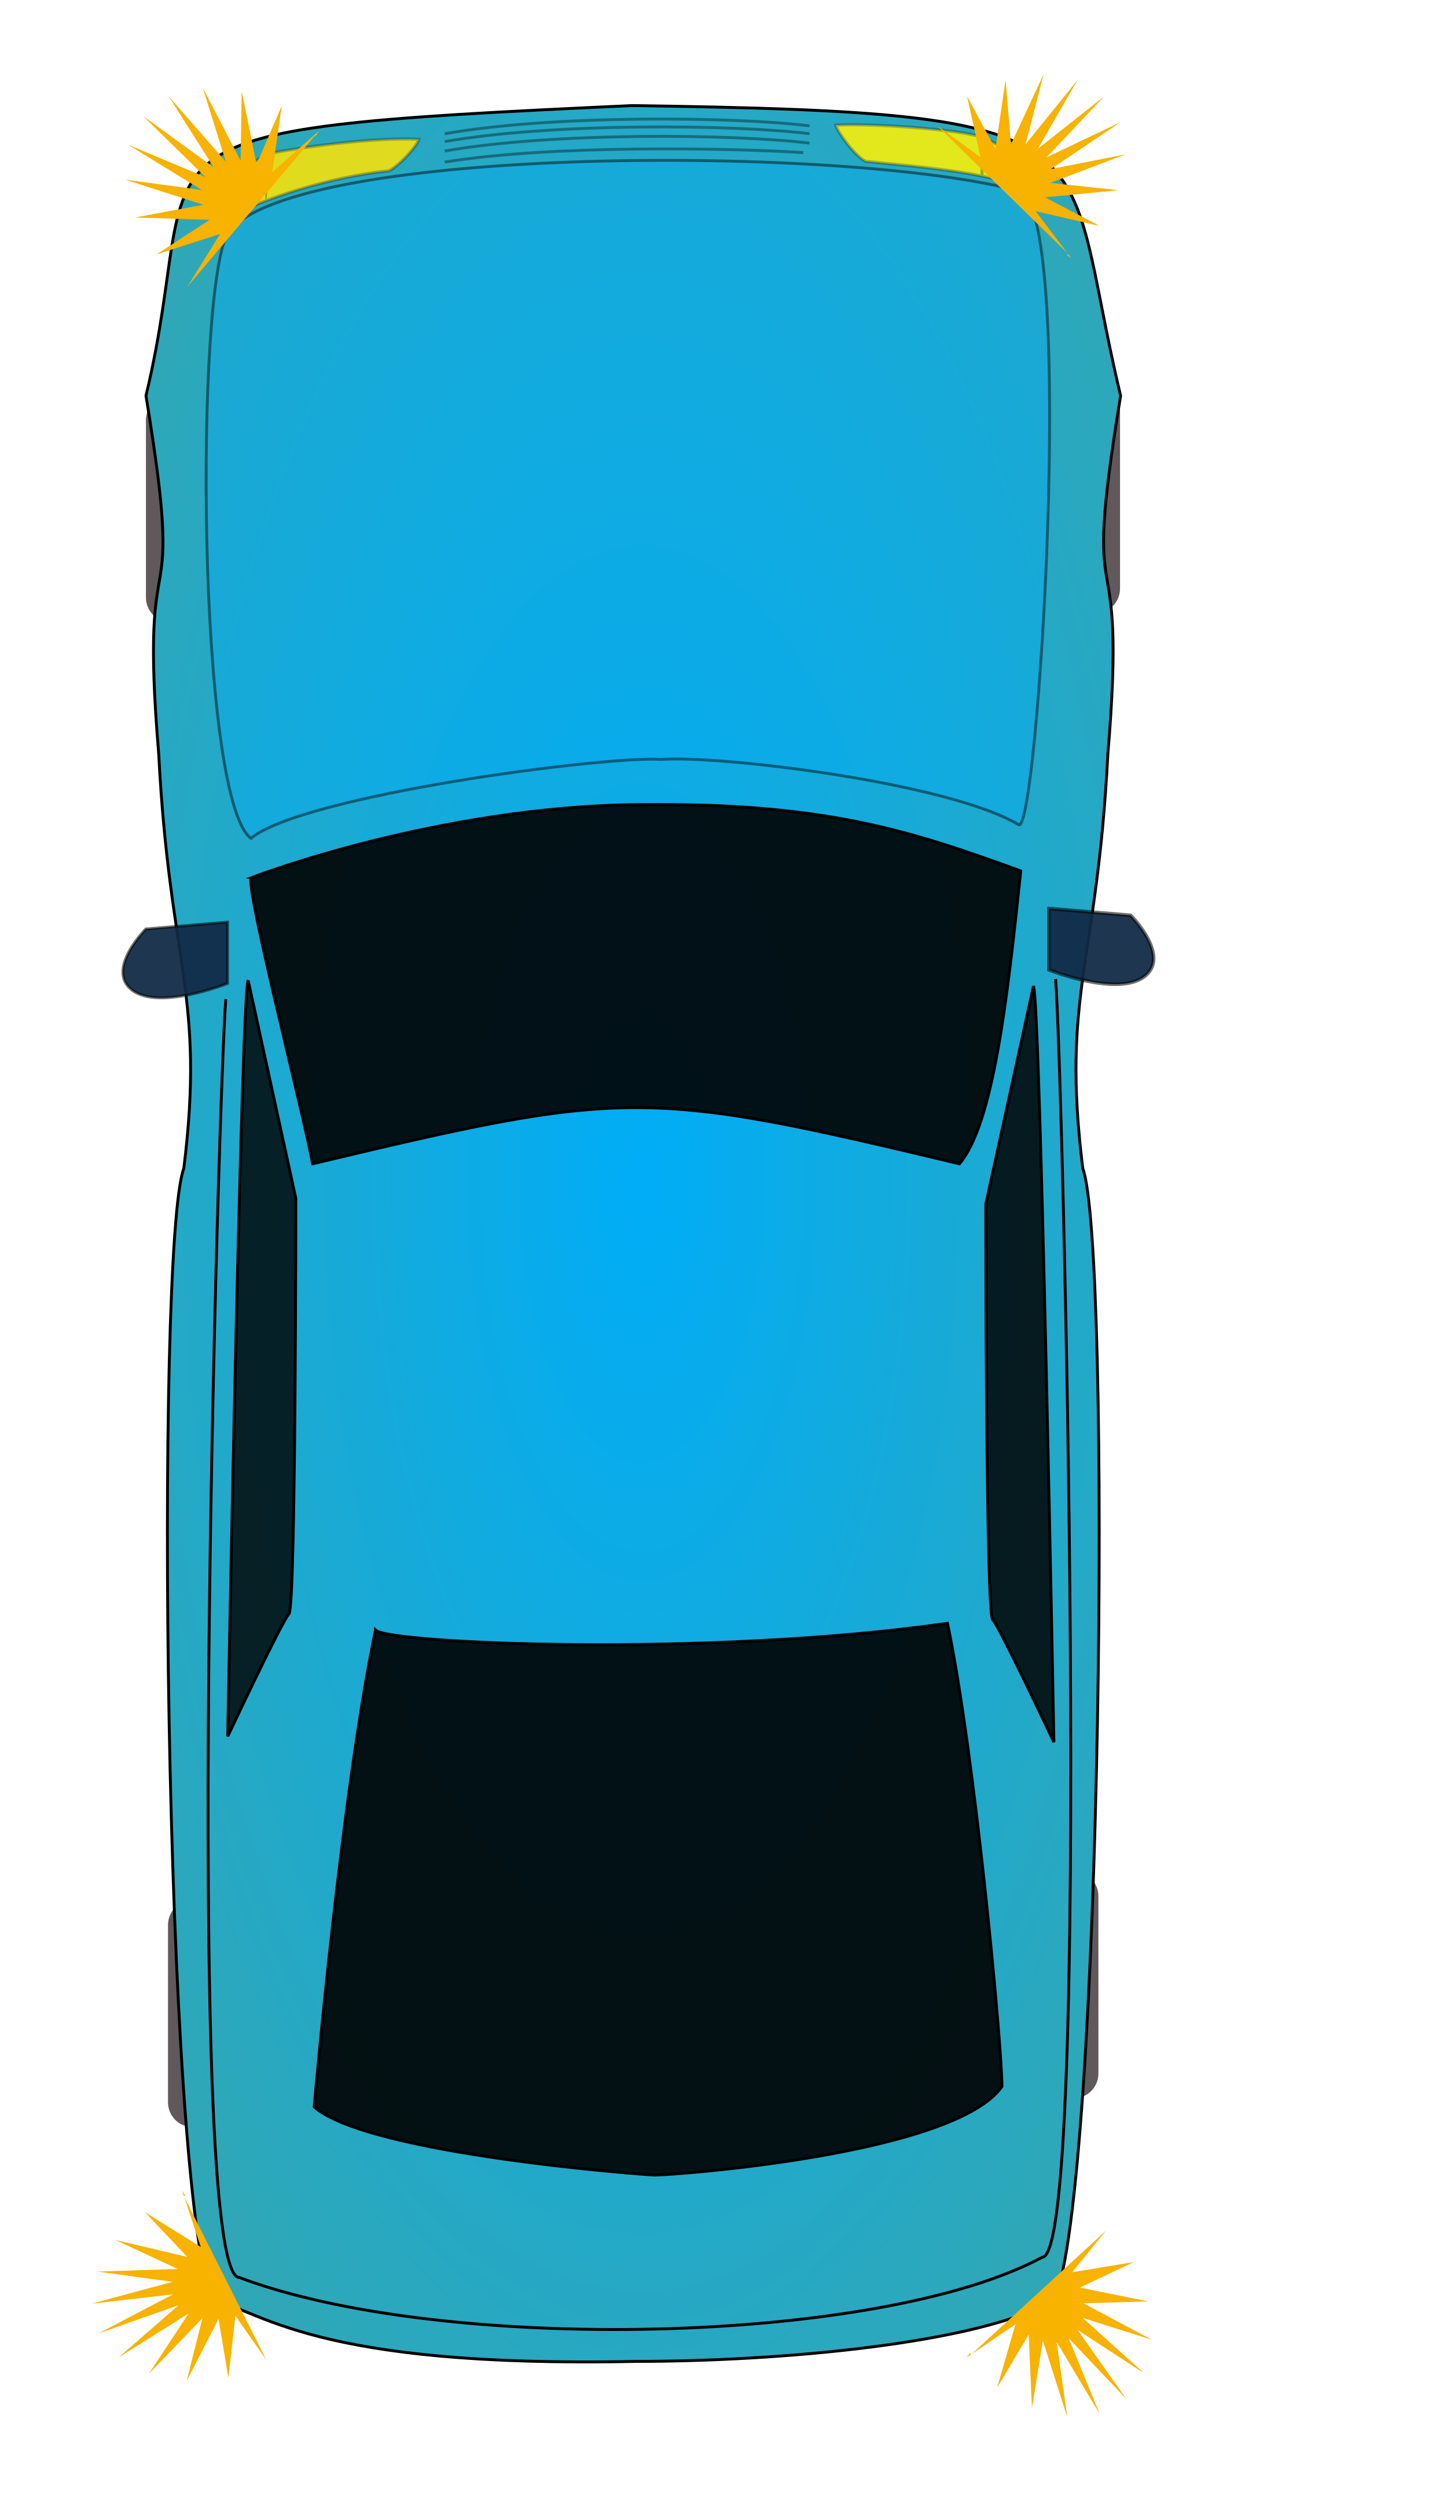 <svg width="502" height="867" viewBox="0 0 502 867" fill="none" xmlns="http://www.w3.org/2000/svg">
<g id="car">
<path id="rect959" d="M77.477 659.04H66.872C62.131 659.04 58.287 662.884 58.287 667.625V729.151C58.287 733.892 62.131 737.736 66.872 737.736H77.477C82.218 737.736 86.062 733.892 86.062 729.151V667.625C86.062 662.884 82.218 659.04 77.477 659.04Z" fill="#60585A"/>
<path id="rect958" d="M372.48 649.04H361.875C357.134 649.04 353.29 652.884 353.29 657.625V719.151C353.29 723.892 357.134 727.736 361.875 727.736H372.48C377.221 727.736 381.065 723.892 381.065 719.151V657.625C381.065 652.884 377.221 649.04 372.48 649.04Z" fill="#60585A"/>
<path id="rect317" d="M379.98 134.038H369.375C364.634 134.038 360.79 137.882 360.79 142.623V204.149C360.79 208.89 364.634 212.734 369.375 212.734H379.98C384.721 212.734 388.565 208.89 388.565 204.149V142.623C388.565 137.882 384.721 134.038 379.98 134.038Z" fill="#60585A"/>
<path id="rect316" d="M69.823 137.12H59.218C54.477 137.12 50.633 140.964 50.633 145.705V207.231C50.633 211.972 54.477 215.816 59.218 215.816H69.823C74.565 215.816 78.408 211.972 78.408 207.231V145.705C78.408 140.964 74.565 137.12 69.823 137.12Z" fill="#60585A"/>
<path id="path184" fill-rule="evenodd" clip-rule="evenodd" d="M220.73 818.98C107.66 821.342 90.33 801.06 73.62 797.719C56.915 758.943 53.743 431.989 63.765 405.259C71.258 344.719 58.829 334.694 55.078 261.729C47.938 176.516 64.893 223.9 50.639 137.249C72.297 47.033 31.503 45.196 219.159 36.619C391.369 39.02 367.119 47.034 388.769 137.249C374.515 223.901 391.47 176.517 384.33 261.729C380.579 334.69 368.15 344.715 375.643 405.259C385.665 431.986 382.493 758.939 365.788 797.719C339.635 812.872 270.329 818.98 220.718 818.98H220.73Z" fill="url(#paint0_radial)" stroke="black"/>
<path id="path230" fill-rule="evenodd" clip-rule="evenodd" d="M79.198 80.521C67.531 99.188 68.382 276.741 87.049 290.741C105.079 275.89 209.529 262.095 229.389 263.377C249.677 261.885 329.083 271.432 353.479 286.074C360.056 288.204 373.206 80.524 354.538 66.524C296.198 50.18 102.528 50.18 79.198 80.514V80.521Z" fill="#00ADF7" fill-opacity="0.36" stroke="black" stroke-opacity="0.459"/>
<path id="path185" fill-rule="evenodd" clip-rule="evenodd" d="M87.175 304.421C87.175 304.421 150.958 279.659 222.125 279.026C286.203 278.436 315.142 287.885 354.125 302.059C349.401 346.944 344.676 389.464 332.864 403.639C224.194 377.653 217.114 377.654 108.444 403.64C106.082 389.466 84.821 306.784 87.183 304.422L87.175 304.421Z" fill="black" fill-opacity="0.9" stroke="black"/>
<path id="path189" fill-rule="evenodd" clip-rule="evenodd" d="M363.9 315.09L392.248 317.452C392.248 317.452 406.422 331.626 396.973 338.713C387.523 345.8 363.9 336.351 363.9 336.351V315.09Z" fill="#122A46" fill-opacity="0.94" stroke="black" stroke-opacity="0.553" stroke-width="1.25"/>
<path id="path190" fill-rule="evenodd" clip-rule="evenodd" d="M78.946 319.82L50.598 322.182C50.598 322.182 36.424 336.356 45.873 343.443C55.323 350.53 78.946 341.081 78.946 341.081V319.82Z" fill="#122A46" fill-opacity="0.94" stroke="black" stroke-opacity="0.547"/>
<path id="path304" fill-rule="evenodd" clip-rule="evenodd" d="M94.582 53.025C85.559 54.598 75.262 72.023 79.998 74.927C91.279 69.238 113.325 61.421 134.982 59.243C139.268 56.943 145.12 49.887 145.34 48.314C130.454 47.467 104.425 51.089 94.582 53.025V53.025Z" fill="#FBE206" fill-opacity="0.87" stroke="black" stroke-opacity="0.252" stroke-width="1.082"/>
<path id="path307" d="M154.29 46.38C191.388 39.833 254.127 40.378 280.86 43.651" stroke="black" stroke-opacity="0.371"/>
<path id="path308" d="M154.29 49.108C191.388 42.561 254.127 43.106 280.86 46.379" stroke="black" stroke-opacity="0.371"/>
<path id="path309" d="M154.29 52.381C191.388 45.834 254.127 46.379 280.86 49.652" stroke="black" stroke-opacity="0.371"/>
<path id="path310" d="M154.29 56.2C191.388 50.199 252.49 51.289 278.68 52.925" stroke="black" stroke-opacity="0.371"/>
<path id="path211" d="M78.35 346.53C76.017 372.197 63.359 789.98 83.016 789.87C152.872 816.337 304.636 813.454 361.536 782.87C379.066 782.799 368.535 365.19 366.202 339.53" stroke="black"/>
<path id="path187" fill-rule="evenodd" clip-rule="evenodd" d="M358.536 342.004L342 417.599C342 417.599 342 559.339 344.362 561.699C346.725 564.061 365.623 604.22 365.623 604.22C365.623 604.22 360.899 346.73 358.536 342V342.004Z" fill="black" fill-opacity="0.84" stroke="black"/>
<path id="path186" fill-rule="evenodd" clip-rule="evenodd" d="M86.087 340.004L102.623 415.599C102.623 415.599 102.623 557.339 100.261 559.699C97.898 562.061 79 602.22 79 602.22C79 602.22 83.724 344.73 86.087 340V340.004Z" fill="black" fill-opacity="0.81" stroke="black"/>
<path id="path188" fill-rule="evenodd" clip-rule="evenodd" d="M130.261 565.367C118.449 622.062 109 730.727 109 730.727C127.899 747.263 224.75 754.35 227.12 754.35C234.207 754.35 331.06 747.263 347.6 723.64C347.6 709.466 338.15 607.89 328.701 563C246.02 574.811 134.991 570.087 130.261 565.362V565.367Z" fill="black" fill-opacity="0.9" stroke="black"/>
<g id="Right_light">
<g id="path306">
<g id="path306_2">
<path d="M289.94 43.403C290.166 44.976 296.014 53.668 300.3 55.968C301.925 56.132 303.552 56.293 305.177 56.454C317.934 57.72 330.535 58.97 340.7 61.071V48.115C340.7 45.73 304.828 42.556 289.94 43.403Z" fill="#FBF106" fill-opacity="0.88"/>
<path d="M355.284 65.652C360.02 62.748 349.723 49.688 340.7 48.115V61.071C346.494 62.268 351.496 63.742 355.284 65.652Z" fill="#FBF106" fill-opacity="0.88"/>
<path d="M340.7 48.115C349.723 49.688 360.02 62.748 355.284 65.652C351.496 63.742 346.494 62.268 340.7 61.071M340.7 48.115C340.7 45.73 304.828 42.556 289.94 43.403C290.166 44.976 296.014 53.668 300.3 55.968C301.925 56.132 303.552 56.293 305.177 56.454C317.934 57.72 330.535 58.97 340.7 61.071M340.7 48.115V61.071" stroke="black" stroke-opacity="0.252" stroke-width="1.082"/>
</g>
</g>
</g>
<line id="Line 1" x1="93.249" y1="54.017" x2="92.249" y2="69.017" stroke="#8E890C" stroke-opacity="0.75" stroke-width="0.5"/>
<g id="Left_blinker">
<g id="Subtract">
<g id="Subtract_2" filter="url(#filter0_f)">
<path fill-rule="evenodd" clip-rule="evenodd" d="M74.144 58.041L49.632 40.244L71.283 61.429L44.435 50.187L70.037 65.898L43.481 62.311L70.529 71.009L46.865 75.428L72.711 76.262L54.255 88.256L76.368 81.144L64.927 99.538L109.278 47.016L109.514 47.216L110.649 45.392L94.432 59.753L97.739 36.76L89.007 56.965L83.855 31.623L83.462 55.694L70.356 30.485L78.34 56.065L58.564 33.455L74.144 58.041ZM120.881 56.815L120.978 56.897L121.321 56.673L120.881 56.815Z" fill="#F8B200"/>
</g>
</g>
<g id="Subtract_3">
<g id="Subtract_4" filter="url(#filter1_f)">
<path fill-rule="evenodd" clip-rule="evenodd" d="M60.02 795.729L34.264 809.24L61.923 799.506L41.122 817.627L65.439 802.356L51.63 823.313L70.226 803.999L64.76 825.74L75.814 804.274L79.227 824.671L81.656 803.154L92.356 818.417L63.9 761.916L69.646 779.304L50.315 767.257L64.979 782.758L40.166 776.9L61.627 786.924L33.762 787.829L59.919 791.393L31.728 798.972L60.02 795.729ZM63.814 761.657L64.329 761.433L63.214 759.842L63.814 761.657ZM77.568 755.672L77.644 755.639L77.601 755.383L77.568 755.672Z" fill="#F8B200"/>
</g>
</g>
</g>
<g id="Right_blinker">
<g id="Subtract_5">
<g id="Subtract_6" filter="url(#filter2_f)">
<path fill-rule="evenodd" clip-rule="evenodd" d="M363.06 54.575L383.046 33.445L360.036 51.618L373.84 27.733L355.786 50.062L362.056 25.761L350.725 50.059L348.849 27.72L345.349 51.61L335.509 33.42L340.185 54.563L325.117 43.592L370.349 87.819L359.277 73.233L381.469 78.364L362.572 68.453L387.944 65.952L364.393 63.425L390.461 53.538L364.561 58.643L388.774 42.337L363.06 54.575ZM370.514 88.037L370.1 88.416L371.67 89.559L370.514 88.037ZM359.442 98.157L359.381 98.213L359.505 98.441L359.442 98.157Z" fill="#F8B200"/>
</g>
</g>
<g id="Subtract_7">
<g id="Subtract_8" filter="url(#filter3_f)">
<path fill-rule="evenodd" clip-rule="evenodd" d="M370.707 810.908L390.733 832L373.823 808.047L396.931 823.115L375.605 803.886L399.534 811.454L375.879 798.833L398.287 798.16L374.619 793.382L393.312 784.533L371.948 788.066L383.713 773.609L337.119 816.4L352.279 806.128L345.963 828.012L356.876 809.675L358.01 835.145L361.798 811.764L370.271 838.325L366.564 812.188L381.546 837.242L370.707 810.908ZM336.893 816.554L336.537 816.119L335.311 817.626L336.893 816.554ZM327.383 804.954L327.33 804.89L327.095 805.001L327.383 804.954Z" fill="#F8B200"/>
</g>
</g>
</g>
</g>
<defs>
<filter id="filter0_f" x="22.77" y="9.171" width="103.67" height="104.323" filterUnits="userSpaceOnUse" color-interpolation-filters="sRGB">
<feFlood flood-opacity="0" result="BackgroundImageFix"/>
<feBlend mode="normal" in="SourceGraphic" in2="BackgroundImageFix" result="shape"/>
<feGaussianBlur stdDeviation="2" result="effect1_foregroundBlur"/>
</filter>
<filter id="filter1_f" x="27.728" y="751.383" width="68.627" height="78.358" filterUnits="userSpaceOnUse" color-interpolation-filters="sRGB">
<feFlood flood-opacity="0" result="BackgroundImageFix"/>
<feBlend mode="normal" in="SourceGraphic" in2="BackgroundImageFix" result="shape"/>
<feGaussianBlur stdDeviation="2" result="effect1_foregroundBlur"/>
</filter>
<filter id="filter2_f" x="321.117" y="21.761" width="73.345" height="80.681" filterUnits="userSpaceOnUse" color-interpolation-filters="sRGB">
<feFlood flood-opacity="0" result="BackgroundImageFix"/>
<feBlend mode="normal" in="SourceGraphic" in2="BackgroundImageFix" result="shape"/>
<feGaussianBlur stdDeviation="2" result="effect1_foregroundBlur"/>
</filter>
<filter id="filter3_f" x="323.095" y="769.609" width="80.439" height="72.716" filterUnits="userSpaceOnUse" color-interpolation-filters="sRGB">
<feFlood flood-opacity="0" result="BackgroundImageFix"/>
<feBlend mode="normal" in="SourceGraphic" in2="BackgroundImageFix" result="shape"/>
<feGaussianBlur stdDeviation="2" result="effect1_foregroundBlur"/>
</filter>
<radialGradient id="paint0_radial" cx="0" cy="0" r="1" gradientUnits="userSpaceOnUse" gradientTransform="translate(222.686 409.527) scale(835.238 1928.96)">
<stop stop-color="#00ADF7"/>
<stop offset="1" stop-color="#B79700"/>
</radialGradient>
</defs>
</svg>
